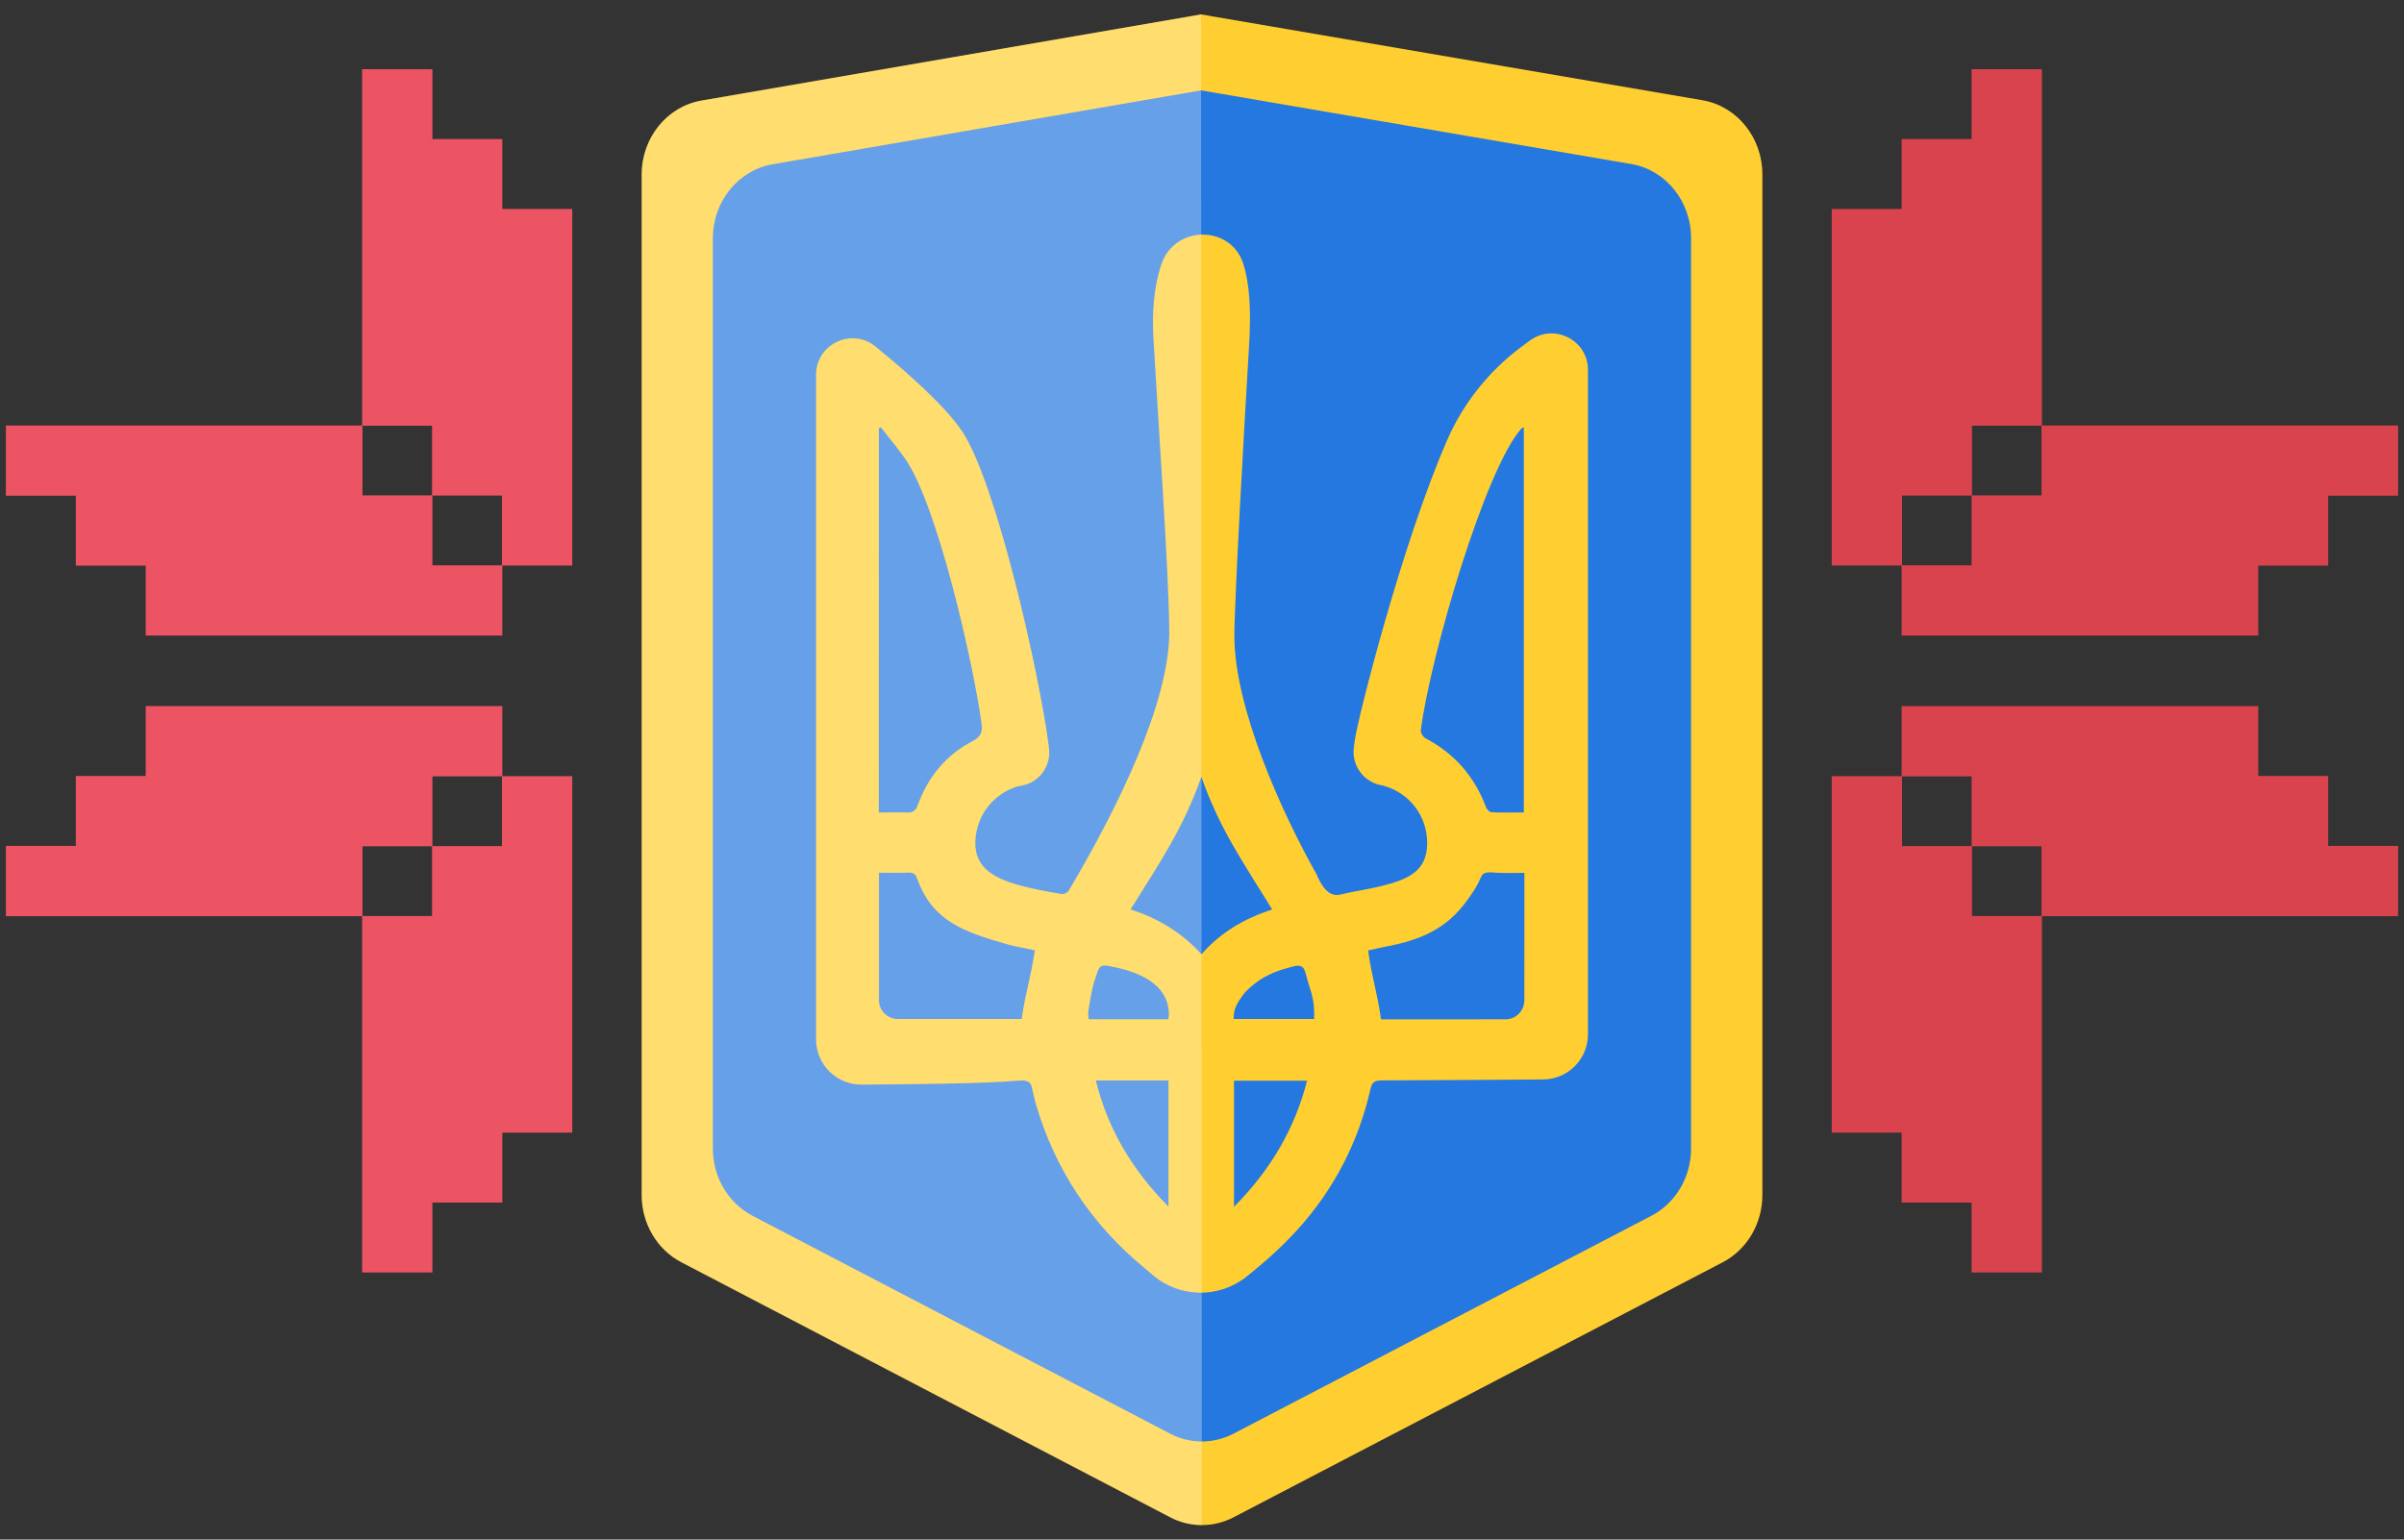 <?xml version="1.0" encoding="utf-8"?>
<!-- Generator: Adobe Illustrator 19.2.1, SVG Export Plug-In . SVG Version: 6.00 Build 0)  -->
<svg version="1.1" id="Layer_1" xmlns="http://www.w3.org/2000/svg" xmlns:xlink="http://www.w3.org/1999/xlink" x="0px" y="0px"
	 viewBox="0 0 384 246" enable-background="new 0 0 384 246" xml:space="preserve">
<rect x="0" y="0" width="384" height="246" fill="#333333" stroke="none"/>
<g>
	<g>
		<g>
			<g>
				<polygon fill="#2578E0" points="108.19,194.67 108.19,22.8 191.86,8.37 275.81,22.76 275.81,194.68 191.98,238.4 				"/>
				<g>
					<path fill="#FFCF31" d="M191.86,14.44l68.71,11.77c5.51,0.94,9.55,5.95,9.55,11.83v145.48c0,4.55-2.45,8.71-6.33,10.74
						l-66.76,34.82c-3.19,1.66-6.92,1.66-10.11,0l-66.72-34.82c-3.87-2.02-6.33-6.18-6.33-10.73V38.07c0-5.87,4.04-10.87,9.54-11.82
						L191.86,14.44 M191.85,2.3l-1.83,0.32l-77.98,13.45l0,0c-5.5,0.95-9.54,5.95-9.54,11.82v0v163.06v0
						c0,4.55,2.45,8.71,6.33,10.73l0,0l78.1,40.76l0,0c3.18,1.66,6.92,1.66,10.11,0h0l78.14-40.75l0,0
						c3.88-2.02,6.33-6.18,6.33-10.74v0V27.85v0c0-5.87-4.05-10.88-9.55-11.83l0,0L193.69,2.62L191.85,2.3L191.85,2.3z"/>
				</g>
			</g>
			<g>
				<path fill="#FFCF31" d="M220.86,125.5c-2.92-0.41-4.97-3.09-4.61-6.01l0.13-1.06c0.42-3.34,7.54-31.57,14.81-48.17
					c2.55-5.82,6.57-10.87,11.64-14.7c0.51-0.39,1.03-0.77,1.55-1.15c3.85-2.82,9.27-0.08,9.27,4.69l0,106.17
					c0,3.96-3.19,7.18-7.16,7.21c-7.48,0.05-19.04,0.13-25.74,0.15c-1.11,0-1.59,0.25-1.83,1.33c-1.9,8.41-5.75,15.98-11.69,22.54
					c-2.42,2.68-5.18,5.13-8.03,7.42l-0.08,0.06c-4.43,3.53-10.75,3.42-15.03-0.29c-0.47-0.41-0.88-0.75-1.19-1.01
					c-8.61-7.06-14.38-15.86-17.44-26.27c-0.26-0.87-0.41-1.77-0.63-2.65c-0.25-1.01-0.8-1.21-2.37-1.07
					c-5.25,0.45-17.07,0.57-24.87,0.61c-3.99,0.02-7.24-3.22-7.24-7.21l0-106.21c0-4.91,5.7-7.61,9.5-4.51
					c5.21,4.24,11.12,9.53,13.78,13.46c5.55,8.21,12.45,39.18,13.85,50.08c0.03,0.22,0.06,0.43,0.08,0.65
					c0.36,2.85-1.58,5.5-4.41,5.98c-0.39,0.07-0.7,0.13-0.9,0.2c-3.43,1.21-5.89,4.1-6.38,7.79c-0.62,4.66,2.29,6.65,7.03,7.94
					c2.16,0.59,4.39,0.99,6.61,1.37c0.44,0.08,0.99-0.18,1.22-0.57c8.06-13.57,15.99-30.06,16.04-41.18
					c0-8.87-1.92-36.07-2.53-47.08c-0.21-3.84,0-8.03,1.28-11.8c2.11-6.24,11.06-6.34,13.07-0.06c1.01,3.16,1.28,7.29,0.92,13.28
					c-0.72,11.74-2.34,40.55-2.34,46.19c0,11.48,7.58,28.25,13.11,38.04c1.66,4.03,3.38,3.39,4.3,3.17
					c1.96-0.46,3.98-0.74,5.94-1.22c4.54-1.11,7.46-2.46,7.45-6.93c-0.02-4.29-2.78-7.96-6.98-9.14
					C220.97,125.52,220.93,125.51,220.86,125.5z M140.38,129.82c1.54,0,3-0.04,4.46,0.01c0.99,0.04,1.43-0.3,1.76-1.2
					c1.6-4.38,4.4-7.95,8.77-10.22c1.43-0.75,1.57-1.54,1.4-2.87c-1.22-9.14-7.01-34.99-12.27-42.36c-1.2-1.68-2.53-3.28-3.81-4.92
					c-0.1,0.06-0.2,0.11-0.3,0.17C140.38,92,140.38,106.15,140.38,129.82z M243.41,68.29c-0.23,0.1-0.33,0.12-0.39,0.18
					c-5.77,6.43-14.54,36.32-16.07,48.21c-0.05,0.41,0.36,1.08,0.77,1.29c4.75,2.52,7.87,6.25,9.66,11.03
					c0.12,0.33,0.55,0.77,0.86,0.78c1.65,0.08,3.3,0.04,5.17,0.04C243.41,106.17,243.41,92,243.41,68.29z M140.4,139.45v20.36
					c0,1.66,1.35,3.01,3.01,3.01h19.78c0.7-4.73,1.4-6.24,2.1-10.98c-1.5-0.33-3.1-0.58-4.63-1.02c-6.94-1.98-11.7-3.78-14.08-10.23
					c-0.24-0.64-0.44-1.19-1.37-1.16C143.66,139.49,142.09,139.45,140.4,139.45z M220.59,162.82c0.02,0.01,0.1,0.06,0.19,0.06
					c5.28,0.01,14.84-0.01,19.7-0.01c1.67,0,3-1.36,3.01-3.02c0-5.01,0.01-9.56,0.01-14.79c0-2.55,0-2.75,0-5.59
					c-1.57,0-2.99,0.06-4.4-0.02c-1.04-0.06-2.12-0.28-2.51,0.65c-0.72,1.66-1.24,2.36-2.3,3.84c-3.21,4.46-7.42,6.3-13.06,7.34
					c-0.97,0.18-1.93,0.42-2.7,0.59C219.22,156.65,219.9,158.09,220.59,162.82z M203.22,145.32c-4.69-7.6-8.47-13.01-11.32-21.21
					c-2.88,8.22-6.61,13.67-11.31,21.2c4.51,1.46,8.25,3.77,11.33,7.16C194.94,149.02,198.7,146.78,203.22,145.32z M197.11,192.83
					c5.89-5.94,9.72-12.51,11.67-20.15c-3.98,0-7.8,0-11.67,0C197.11,179.36,197.11,185.91,197.11,192.83z M186.64,192.79
					c0-6.93,0-13.5,0-20.14c-3.88,0-7.67,0-11.6,0C176.94,180.33,180.79,186.88,186.64,192.79z M197.06,162.82
					c4.39,0,8.56,0,12.86,0c0.05-3.63-0.5-3.95-1.39-7.39c-0.3-1.15-0.93-1.28-2-1c-3.01,0.77-5.25,1.65-7.73,4.21
					C197.29,160.64,197.06,161.41,197.06,162.82z M186.6,162.86c0.05-0.28,0.11-0.44,0.11-0.61c0.06-4.95-4.66-7.07-9.87-7.94
					c-1.08-0.18-1.28,0.31-1.57,1.1c-0.61,1.63-0.97,3.07-1.43,6.18c-0.06,0.4,0.03,0.82,0.06,1.27
					C178.2,162.86,182.33,162.86,186.6,162.86z"/>
			</g>
		</g>
		<g>
			<defs>
				<path id="SVGID_1_" d="M271.95,16.03L193.69,2.62l0,0c-1.22-0.21-2.45-0.21-3.67,0l0,0l-77.98,13.45l0,0
					c-5.5,0.95-9.54,5.95-9.54,11.82v0v163.06v0c0,4.55,2.45,8.71,6.33,10.73l0,0l78.1,40.76l0,0c3.18,1.66,6.92,1.66,10.11,0h0
					l78.14-40.75l0,0c3.88-2.02,6.33-6.18,6.33-10.74v0V27.85v0C281.5,21.98,277.46,16.97,271.95,16.03L271.95,16.03z"/>
			</defs>
			<clipPath id="SVGID_2_">
				<use xlink:href="#SVGID_1_"  overflow="visible"/>
			</clipPath>
		</g>
	</g>
	<path opacity="0.3" fill="#FFFFFF" d="M191.85,2.3l-1.83,0.32l-77.98,13.45h0c-1.72,0.3-3.3,0.99-4.65,1.98
		c-0.27,0.2-0.53,0.41-0.79,0.63c-1.01,0.89-1.87,1.95-2.54,3.14c-0.17,0.3-0.32,0.6-0.46,0.92c-0.43,0.94-0.74,1.95-0.92,3
		c-0.12,0.7-0.18,1.42-0.18,2.15v0v163.06l0,0l0,0c0,1.71,0.34,3.36,0.98,4.86c0.42,1,0.98,1.94,1.64,2.79
		c0.33,0.42,0.69,0.82,1.08,1.19c0.77,0.75,1.65,1.38,2.62,1.89l0,0l78.1,40.76h0c0.4,0.21,0.8,0.39,1.22,0.55
		c0.83,0.31,1.68,0.52,2.54,0.62c0.43,0.05,1.3,0.08,1.3,0.08L191.85,2.3z"/>
	<g>
		<polygon fill="#EC5463" points="80.24,33.39 80.24,22.22 69.07,22.22 69.07,11.06 57.84,11.06 57.84,68.02 69.01,68.02 
			69.01,79.19 80.18,79.19 80.18,90.36 91.41,90.36 91.41,33.39 		"/>
		<polygon fill="#EC5463" points="57.9,79.16 69.07,79.16 69.07,90.33 80.24,90.33 80.24,101.55 23.28,101.55 23.28,90.38 
			12.11,90.38 12.11,79.21 0.94,79.21 0.94,67.99 57.9,67.99 		"/>
		<polygon fill="#EC5463" points="80.24,180.98 80.24,192.15 69.07,192.15 69.07,203.32 57.84,203.32 57.84,146.36 69.01,146.36 
			69.01,135.19 80.18,135.19 80.18,124.02 91.41,124.02 91.41,180.98 		"/>
		<polygon fill="#EC5463" points="57.9,135.22 69.07,135.22 69.07,124.05 80.24,124.05 80.24,112.82 23.28,112.82 23.28,123.99 
			12.11,123.99 12.11,135.16 0.94,135.16 0.94,146.39 57.9,146.39 		"/>
	</g>
	<g>
		<polygon fill="#D9434E" points="303.76,33.39 303.76,22.22 314.93,22.22 314.93,11.06 326.16,11.06 326.16,68.02 314.99,68.02 
			314.99,79.19 303.82,79.19 303.82,90.36 292.59,90.36 292.59,33.39 		"/>
		<polygon fill="#D9434E" points="326.1,79.16 314.93,79.16 314.93,90.33 303.76,90.33 303.76,101.55 360.72,101.55 360.72,90.38 
			371.89,90.38 371.89,79.21 383.06,79.21 383.06,67.99 326.1,67.99 		"/>
		<polygon fill="#D9434E" points="303.76,180.98 303.76,192.15 314.93,192.15 314.93,203.32 326.16,203.32 326.16,146.36 
			314.99,146.36 314.99,135.19 303.82,135.19 303.82,124.02 292.59,124.02 292.59,180.98 		"/>
		<polygon fill="#D9434E" points="326.1,135.22 314.93,135.22 314.93,124.05 303.76,124.05 303.76,112.82 360.72,112.82 
			360.72,123.99 371.89,123.99 371.89,135.16 383.06,135.16 383.06,146.39 326.1,146.39 		"/>
	</g>
</g>
</svg>
